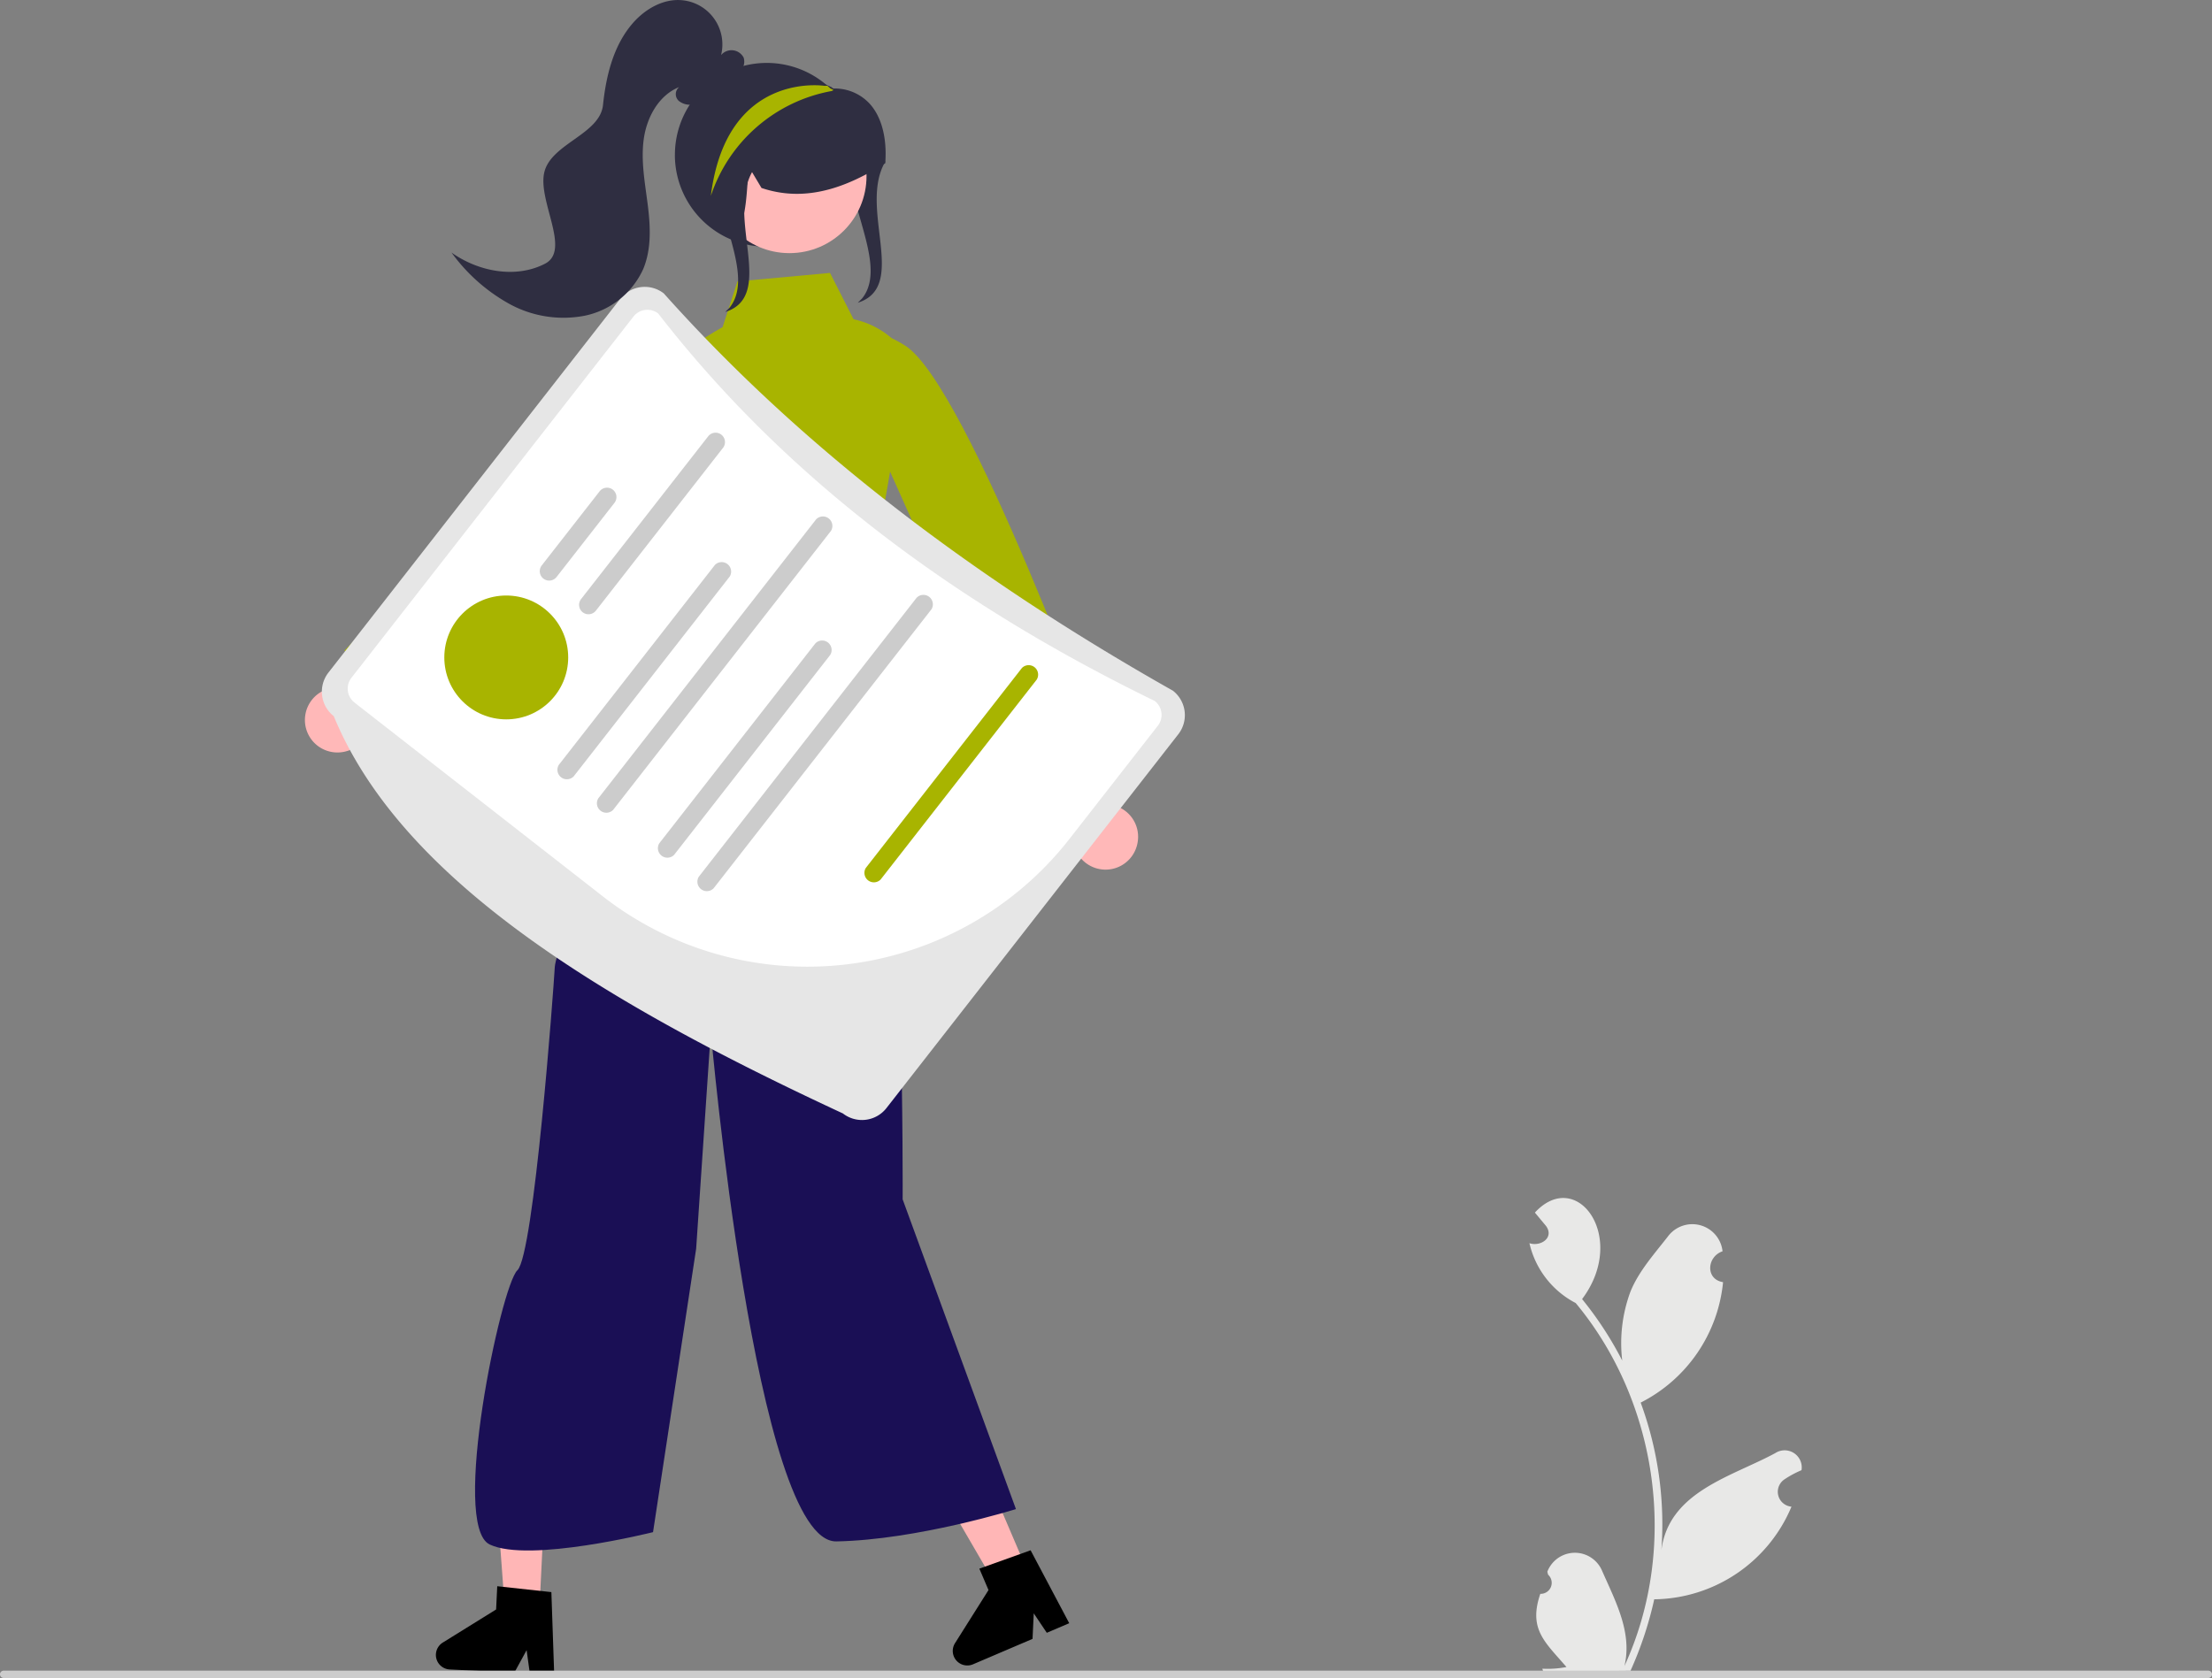 <svg xmlns="http://www.w3.org/2000/svg" width="353.934" height="268.562" viewBox="0 0 353.934 268.562">
  <rect x="0" y="0" width="353.934" height="268.562" fill="#808080" stroke="none"/>
  <g id="undraw_personal_file_re_5joy" transform="translate(0 0)">
    <path id="Path_746" data-name="Path 746" d="M522.675,224.019c-4.312,7.429,3.808,19.945-4.376,22.545l.674-.674c4.94-6.076-5.385-18.936-.445-25.012a14.848,14.848,0,0,0,1.963-2.917" transform="translate(-381.043 -198.114)" fill="#2f2e41"/>
    <path id="Path_747" data-name="Path 747" d="M588.054,413.093a5.176,5.176,0,0,0-5.026-6.143L572.37,375.982l-5.9,7.52,11.27,28.936a5.2,5.2,0,0,0,10.315.654Z" transform="translate(-406.039 -278.204)" fill="#ffb8b8"/>
    <path id="Path_748" data-name="Path 748" d="M515.23,292.663s-.332-11.21,9.693-4.788,31.85,66.578,31.85,66.578l-10.861,5.876-24.657-55.049Z" transform="translate(-380.068 -232.542)" fill="#a8b400"/>
    <path id="Path_749" data-name="Path 749" d="M317.962,491.646l-5.006,2.139L302.324,475.5l7.388-3.157Z" transform="translate(-153.227 -239.395)" fill="#ffb6b6"/>
    <path id="Path_750" data-name="Path 750" d="M568.92,692.51l-3.59,1.534-2.089-3.115-.193,4.09-9.521,4.068a2.327,2.327,0,0,1-2.883-3.382l5.359-8.5-1.464-3.426,8.2-2.94Z" transform="translate(-397.836 -432.715)"/>
    <path id="Path_751" data-name="Path 751" d="M167.731,502.112l-5.437-.266-1.563-21.1,8.025.392Z" transform="translate(-81.463 -243.657)" fill="#ffb6b6"/>
    <path id="Path_752" data-name="Path 752" d="M401.518,706.639l-3.9-.191-.516-3.715-1.962,3.594-10.341-.505a2.327,2.327,0,0,1-1.114-4.3l8.537-5.3.182-3.722,8.661.943Z" transform="translate(-312.841 -438.624)"/>
    <path id="Path_753" data-name="Path 753" d="M739.123,629.867a1.758,1.758,0,0,0,1.245-3.058l-.125-.478a4.722,4.722,0,0,1,8.753-.166c2.129,4.856,4.873,9.877,3.584,15.26,8.677-18.853,5.443-42.17-7.8-58.1a14.406,14.406,0,0,1-7.4-9.575c1.8.59,4.014-.888,2.65-2.761-.59-.715-1.186-1.425-1.777-2.14,6.732-7.308,14.943,4,7.551,13.845a56.356,56.356,0,0,1,6.423,9.839,23.7,23.7,0,0,1,1.31-11.018c1.323-3.279,3.834-6.054,6.042-8.9a4.864,4.864,0,0,1,8.7,2.43c-2.5.848-2.791,4.473.082,4.942a24.257,24.257,0,0,1-13.183,19.275,56.572,56.572,0,0,1,3.316,23.616c1.2-9.376,11.23-11.744,18.22-15.532a2.737,2.737,0,0,1,4.2,2.732,15.8,15.8,0,0,0-2.757,1.488,2.389,2.389,0,0,0,1.151,4.35,24.119,24.119,0,0,1-21.96,14.827,58.152,58.152,0,0,1-3.8,11.442l-13.956.133c-.052-.155-.1-.314-.145-.469a15.863,15.863,0,0,0,3.859-.267c-3.456-4.014-6.119-6.053-4.184-11.721Z" transform="translate(-492.66 -374.774)" fill="#e8e8e7"/>
    <path id="Path_754" data-name="Path 754" d="M419.283,418.393s-11.056,30.131-11.235,33.5-3.332,46.012-5.976,48.489-10.729,40.888-4.439,43.892,26.138-1.973,26.138-1.973l6.9-45.372,2.345-34.76s7.141,81.855,20.091,81.614,28.732-5.172,28.732-5.172l-18.127-49.572s.256-58.687-3.945-70.523S419.283,418.393,419.283,418.393Z" transform="translate(-319.281 -297.08)" fill="#1a0f55"/>
    <path id="Path_755" data-name="Path 755" d="M473.643,266.293l-14.807,1.356-2.385,7.323s-12.392,6.805-9.648,9.9-.614,23.927-.614,23.927l.758,16.912s-.815,11.717-3.252,14.417-8.815,9.32-4.309,6.152c15.8-11.1,43.418-1.735,43.418-1.735l-3.945-24.165s8.961-39.565,5.425-42.906a13.587,13.587,0,0,0-6.873-3.764Z" transform="translate(-340.833 -222.611)" fill="#a8b400"/>
    <path id="Path_756" data-name="Path 756" d="M346.337,390a5.176,5.176,0,0,0,3.9-6.915L375.206,361.9l-9.151-2.762L343.2,380.154a5.2,5.2,0,0,0,3.14,9.847Z" transform="translate(-291.332 -269.666)" fill="#ffb8b8"/>
    <path id="Path_757" data-name="Path 757" d="M416.242,300.553s4.921-10.078-6.859-8.356-56.451,47.543-56.451,47.543l7.476,9.829,45.147-40Z" transform="translate(-297.812 -235.639)" fill="#a8b400"/>
    <path id="Path_758" data-name="Path 758" d="M393.332,272.723l-46.7,59.834a4.972,4.972,0,0,0,.859,6.967c10.846,26.335,43.294,45.863,81.465,63.588a4.968,4.968,0,0,0,6.967-.859l46.7-59.834a4.968,4.968,0,0,0-.859-6.967c-32.032-18.087-59.564-39.043-81.465-63.588a4.971,4.971,0,0,0-6.967.859Z" transform="translate(-294.086 -224.903)" fill="#e6e6e6"/>
    <path id="Path_759" data-name="Path 759" d="M483.6,344.83l-14.216,18.213a53.219,53.219,0,0,1-74.48,9.179l-39.841-31.1a2.828,2.828,0,0,1-.492-3.964L399.7,279.341a2.828,2.828,0,0,1,3.965-.485c20.154,26.024,47.131,46.276,79.446,62.012A2.825,2.825,0,0,1,483.6,344.83Z" transform="translate(-298.34 -228.675)" fill="#fff"/>
    <path id="Path_760" data-name="Path 760" d="M428.238,338.417l-9.258,11.861a1.5,1.5,0,1,1-2.372-1.852l9.259-11.861a1.5,1.5,0,1,1,2.372,1.852Z" transform="translate(-329.923 -257.933)" fill="#ccc"/>
    <path id="Path_761" data-name="Path 761" d="M452.07,320.576l-20.332,26.048a1.5,1.5,0,0,1-2.372-1.852L449.7,318.724a1.5,1.5,0,1,1,2.372,1.852Z" transform="translate(-336.389 -248.891)" fill="#ccc"/>
    <circle id="Ellipse_33" data-name="Ellipse 33" cx="9.911" cy="9.911" r="9.911" transform="translate(71.093 95.312)" fill="#a8b400"/>
    <path id="Path_762" data-name="Path 762" d="M449.589,362.449l-24.972,31.993a1.514,1.514,0,0,1-2.372-1.852L447.217,360.6a1.514,1.514,0,0,1,2.372,1.852Z" transform="translate(-332.828 -270.177)" fill="#ccc"/>
    <path id="Path_763" data-name="Path 763" d="M472.282,347.638l-34.855,44.654a1.514,1.514,0,0,1-2.372-1.852l34.855-44.654a1.514,1.514,0,0,1,2.372,1.852Z" transform="translate(-339.321 -262.67)" fill="#ccc"/>
    <path id="Path_764" data-name="Path 764" d="M482.192,387.9,457.22,419.891a1.514,1.514,0,0,1-2.372-1.852l24.972-31.993a1.514,1.514,0,0,1,2.372,1.852Z" transform="translate(-349.353 -283.075)" fill="#ccc"/>
    <path id="Path_765" data-name="Path 765" d="M549.192,395.9,524.22,427.891a1.514,1.514,0,0,1-2.372-1.852l24.972-31.993a1.514,1.514,0,0,1,2.372,1.852Z" transform="translate(-383.31 -287.13)" fill="#a8b400"/>
    <path id="Path_766" data-name="Path 766" d="M504.885,373.087l-34.855,44.654a1.514,1.514,0,0,1-2.372-1.852l34.855-44.654a1.514,1.514,0,0,1,2.372,1.852Z" transform="translate(-355.845 -275.569)" fill="#ccc"/>
    <path id="Path_767" data-name="Path 767" d="M460.126,212.847a14.708,14.708,0,1,0,25.3-10.2l-.071-.071c-.118-.124-.235-.247-.359-.365l0,0a.006.006,0,0,1,0,0c-.153-.141-.306-.282-.465-.418a14.7,14.7,0,0,0-24.4,11.06Z" transform="translate(-352.141 -188.068)" fill="#2f2e41"/>
    <circle id="Ellipse_34" data-name="Ellipse 34" cx="12.333" cy="12.333" r="12.333" transform="translate(113.984 15.849)" fill="#ffb8b8"/>
    <path id="Path_768" data-name="Path 768" d="M470.249,222.1a16.577,16.577,0,0,1,4.336-15.146,13.907,13.907,0,0,1,14.523-2.815c.31.125.62.262.925.405l.142.067v.021l.082.059a.473.473,0,0,0,.2.112A7.6,7.6,0,0,1,496.2,207.2c1.912,2.074,2.812,5.426,2.536,9.438l-.009.125-.107.067a42.147,42.147,0,0,1-4.5,2.479c-5.414,2.546-10.357,3.018-15.108,1.44l-.087-.029-1.994-3.342c-.409,2.3-.191,9.95-2.54,10.364l-4.093-5.408Z" transform="translate(-357.08 -190.636)" fill="#2f2e41"/>
    <path id="Path_769" data-name="Path 769" d="M402.623,219.925c4.2-2.166-1.2-10.028-.116-14.625s8.9-6.075,9.393-10.772,1.668-9.541,4.767-13.1c1.98-2.277,4.9-3.959,7.9-3.673a7.106,7.106,0,0,1,6.228,8.775,2.184,2.184,0,0,1,3.617.429,2.216,2.216,0,0,1-1.856,2.819c-1.657,2.047-3.555,4.219-6.151,4.632a2.8,2.8,0,0,1-2.387-.551,1.453,1.453,0,0,1,.066-2.2c-3.263,1.3-5.176,4.824-5.66,8.3s.186,7,.627,10.479.632,7.147-.734,10.381a13.219,13.219,0,0,1-9.383,7.439,17.993,17.993,0,0,1-12.042-1.914,28.468,28.468,0,0,1-9.23-8.2C391.972,221.2,397.93,222.348,402.623,219.925Z" transform="translate(-315.416 -177.719)" fill="#2f2e41"/>
    <path id="Path_770" data-name="Path 770" d="M479.675,227.019c-4.312,7.429,3.808,19.945-4.376,22.545l.674-.674c4.94-6.076-5.385-18.936-.445-25.012a14.845,14.845,0,0,0,1.963-2.917" transform="translate(-359.249 -199.634)" fill="#2f2e41"/>
    <path id="Path_771" data-name="Path 771" d="M471.8,223.09a25.087,25.087,0,0,1,19.314-16.785c.018-.006.076-.029.153-.065.047-.029.106-.059.165-.088-.176-.1-.347-.188-.524-.277l0,0a.006.006,0,0,1,0,0c-.153-.141-.306-.282-.465-.418l-.447.018S474.282,202.982,471.8,223.09Z" transform="translate(-358.06 -191.734)" fill="#a8b400"/>
    <path id="Path_772" data-name="Path 772" d="M241.165,720.488a.585.585,0,0,0,.587.587h352.76a.587.587,0,0,0,0-1.174H241.752a.585.585,0,0,0-.587.587Z" transform="translate(-241.165 -452.512)" fill="#ccc"/>
  </g>
</svg>
